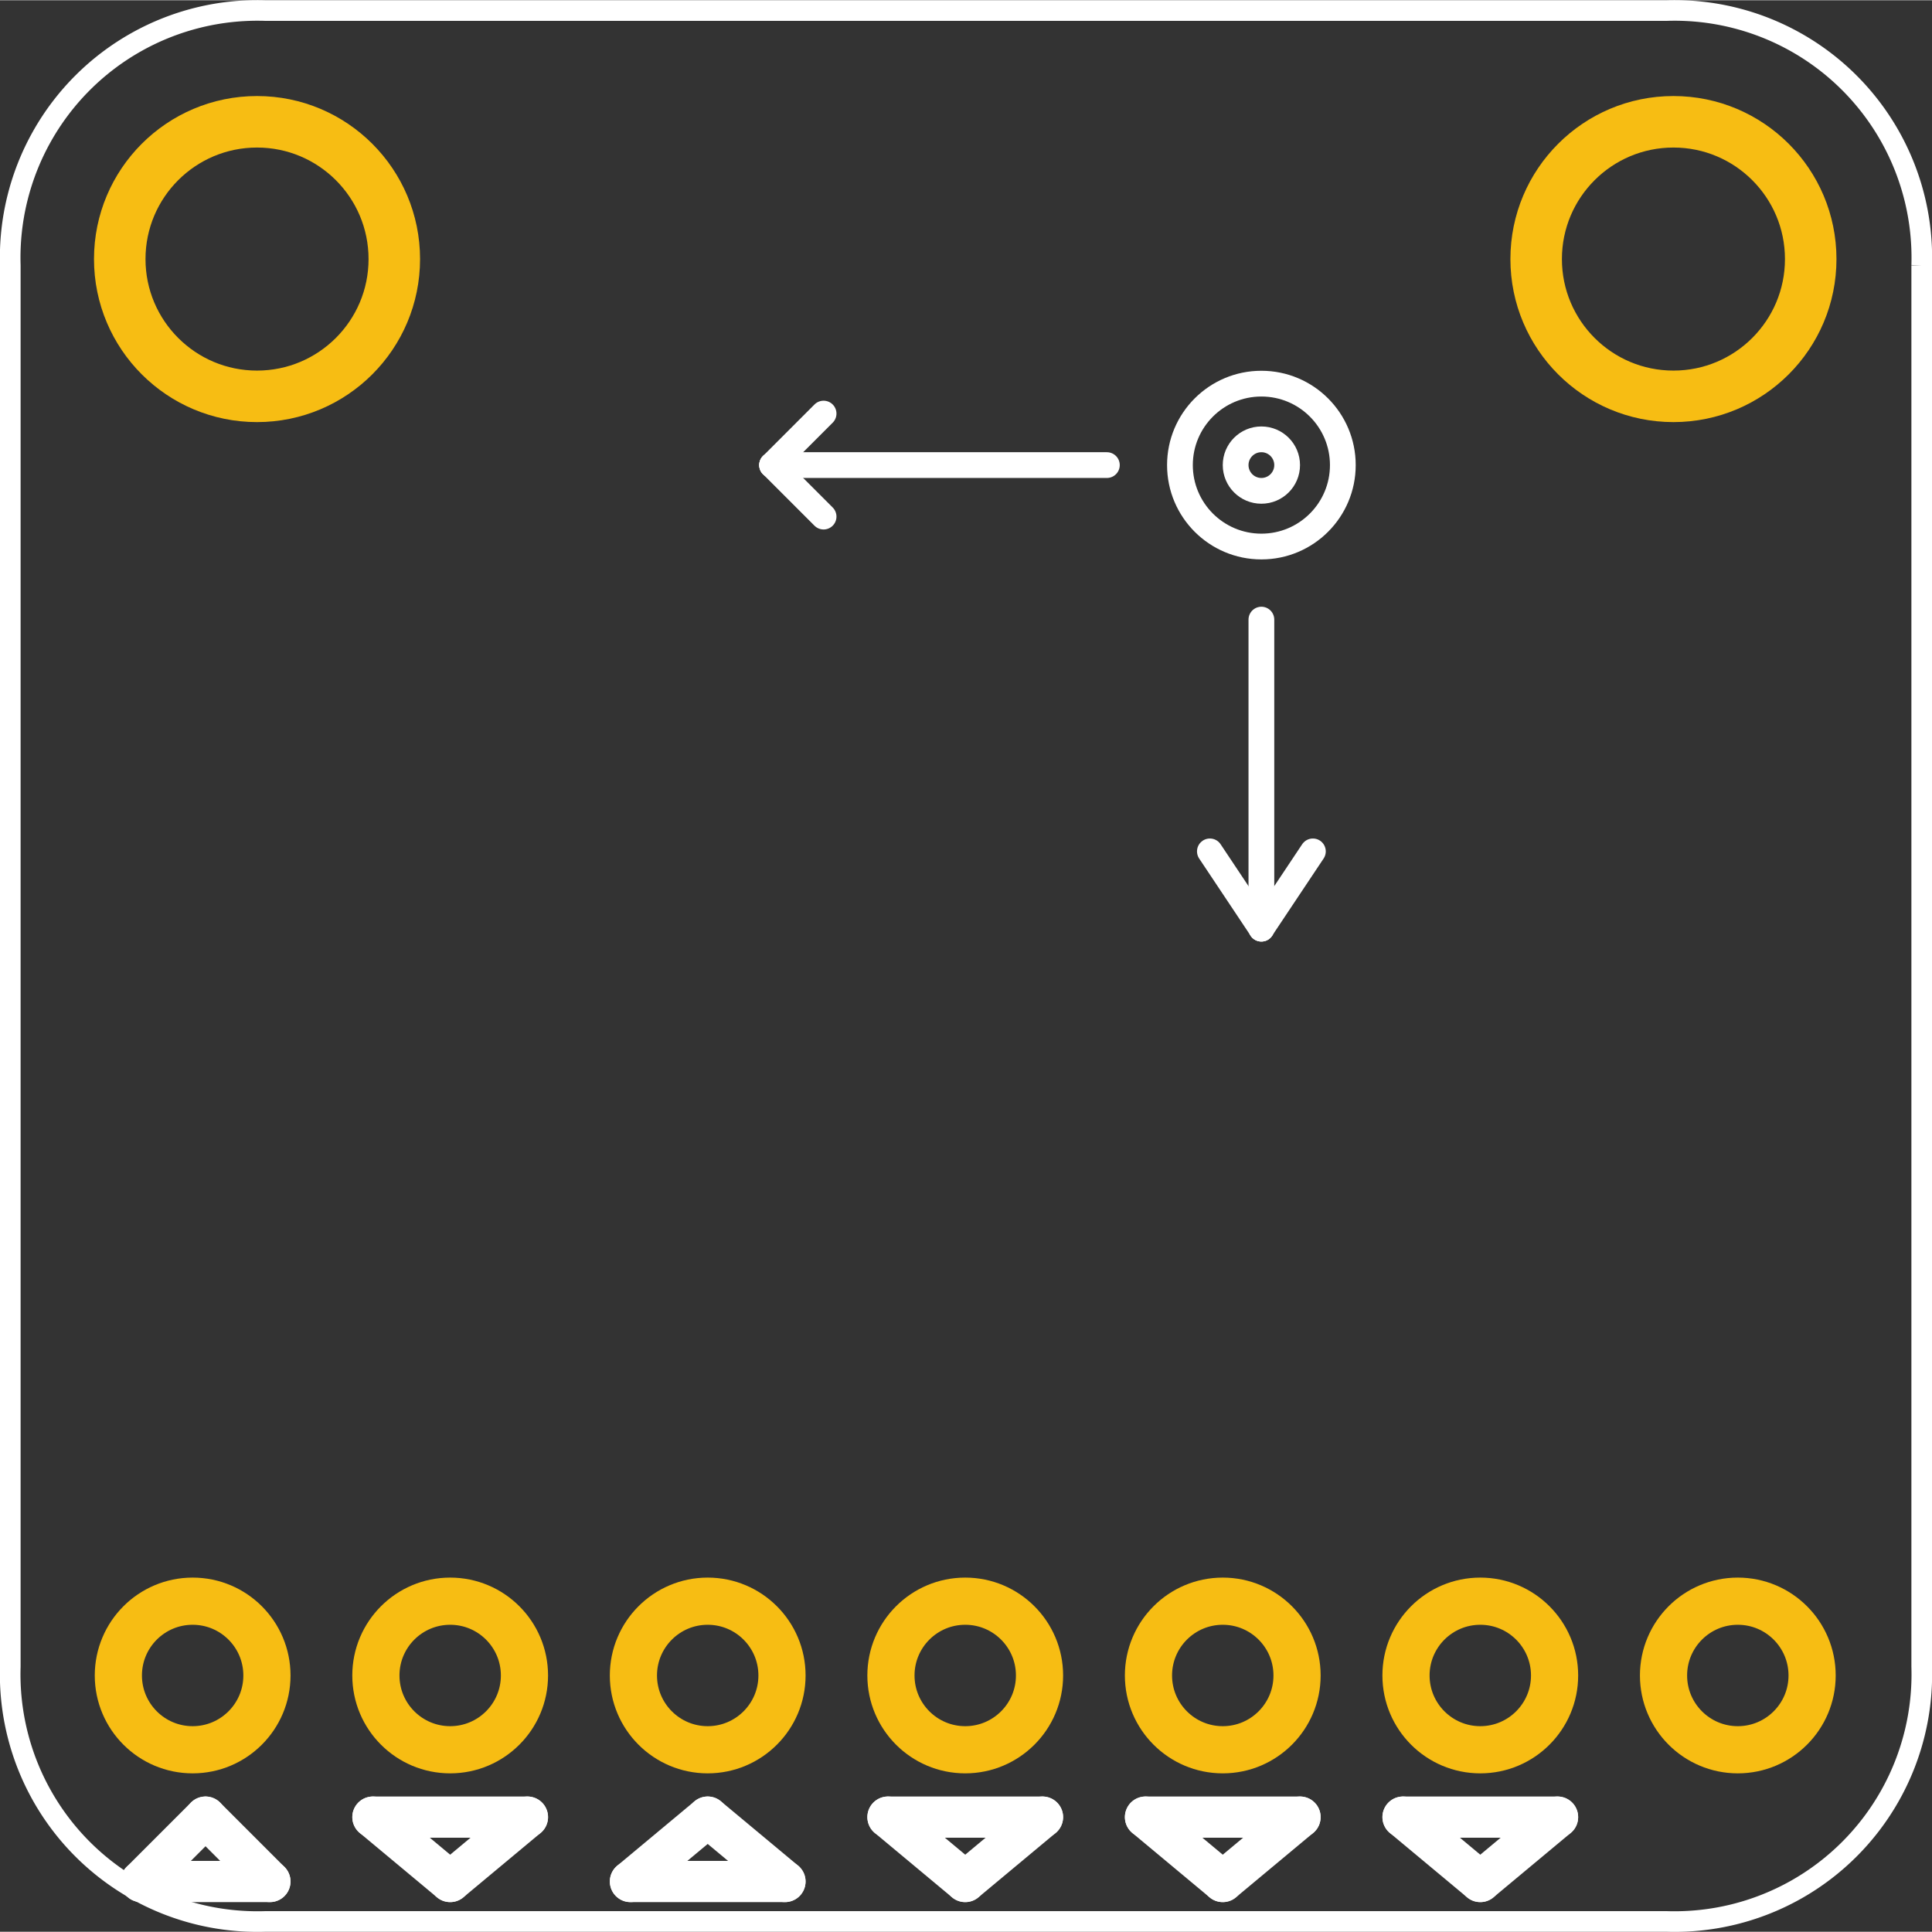 <?xml version='1.0' encoding='UTF-8' standalone='no'?>
<!-- Created with Fritzing (http://www.fritzing.org/) -->
<svg xmlns="http://www.w3.org/2000/svg" height="0.75in" version="1.2"  width="0.75in" viewBox="0 0 54.015 54.001" x="0in" baseProfile="tiny" y="0in">
    <rect x="0" y="0" width="54.015" height="54.001" fill="#333333" stroke="none"/>
    <desc>
        <referenceFile>Adafruit_ADXL335_pcb.svg</referenceFile>
    </desc>
    <desc >Fritzing footprint generated by brd2svg</desc>
    <g gorn="0.1" id="silkscreen" >
        <path stroke-width="0.576"  d="M53.727,7.411L53.727,46.589A6.912,6.912,0,0,1,46.604,53.713L7.411,53.713A6.912,6.912,0,0,1,0.288,46.589L0.288,7.411A6.912,6.912,0,0,1,7.411,0.288L46.604,0.288A6.912,6.912,0,0,1,53.727,7.411" fill="none" stroke="white"/>
        <line stroke-linecap="round" y2="12.996" y1="12.996" stroke-width="0.72"  x2="21.586" stroke="white" x1="30.946"/>
        <line stroke-linecap="round" y2="14.436" y1="12.996" stroke-width="0.72"  x2="23.026" stroke="white" x1="21.586"/>
        <line stroke-linecap="round" y2="11.556" y1="12.996" stroke-width="0.72"  x2="23.026" stroke="white" x1="21.586"/>
        <line stroke-linecap="round" y2="25.956" y1="17.316" stroke-width="0.72"  x2="35.266" stroke="white" x1="35.266"/>
        <line stroke-linecap="round" y2="23.796" y1="25.956" stroke-width="0.72"  x2="36.706" stroke="white" x1="35.266"/>
        <line stroke-linecap="round" y2="23.796" y1="25.956" stroke-width="0.72"  x2="33.826" stroke="white" x1="35.266"/>
        <line stroke-linecap="round" y2="50.796" y1="52.596" stroke-width="1.152"  x2="43.546" stroke="white" x1="41.386"/>
        <line stroke-linecap="round" y2="50.796" y1="50.796" stroke-width="1.152"  x2="39.226" stroke="white" x1="43.546"/>
        <line stroke-linecap="round" y2="52.596" y1="50.796" stroke-width="1.152"  x2="41.386" stroke="white" x1="39.226"/>
        <line stroke-linecap="round" y2="50.796" y1="52.596" stroke-width="1.152"  x2="36.346" stroke="white" x1="34.186"/>
        <line stroke-linecap="round" y2="50.796" y1="50.796" stroke-width="1.152"  x2="32.026" stroke="white" x1="36.346"/>
        <line stroke-linecap="round" y2="52.596" y1="50.796" stroke-width="1.152"  x2="34.186" stroke="white" x1="32.026"/>
        <line stroke-linecap="round" y2="50.796" y1="52.596" stroke-width="1.152"  x2="29.146" stroke="white" x1="26.986"/>
        <line stroke-linecap="round" y2="50.796" y1="50.796" stroke-width="1.152"  x2="24.826" stroke="white" x1="29.146"/>
        <line stroke-linecap="round" y2="52.596" y1="50.796" stroke-width="1.152"  x2="26.986" stroke="white" x1="24.826"/>
        <line stroke-linecap="round" y2="52.596" y1="52.596" stroke-width="1.152"  x2="3.946" stroke="white" x1="7.546"/>
        <line stroke-linecap="round" y2="50.796" y1="52.596" stroke-width="1.152"  x2="5.746" stroke="white" x1="3.946"/>
        <line stroke-linecap="round" y2="52.596" y1="50.796" stroke-width="1.152"  x2="7.546" stroke="white" x1="5.746"/>
        <line stroke-linecap="round" y2="50.796" y1="52.596" stroke-width="1.152"  x2="14.746" stroke="white" x1="12.586"/>
        <line stroke-linecap="round" y2="50.796" y1="50.796" stroke-width="1.152"  x2="10.426" stroke="white" x1="14.746"/>
        <line stroke-linecap="round" y2="52.596" y1="50.796" stroke-width="1.152"  x2="12.586" stroke="white" x1="10.426"/>
        <line stroke-linecap="round" y2="52.596" y1="50.796" stroke-width="1.152"  x2="17.626" stroke="white" x1="19.786"/>
        <line stroke-linecap="round" y2="52.596" y1="52.596" stroke-width="1.152"  x2="21.946" stroke="white" x1="17.626"/>
        <line stroke-linecap="round" y2="50.796" y1="52.596" stroke-width="1.152"  x2="19.786" stroke="white" x1="21.946"/>
        <circle cy="12.996" stroke-width="0.72"  fill="none" r="2.277" cx="35.266" stroke="white"/>
        <circle cy="12.996" stroke-width="0.72"  fill="none" r="0.72" cx="35.266" stroke="white"/>
        <g >
            <title >element:JP2</title>
            <g >
                <title >package:1X07_ROUND_76</title>
            </g>
        </g>
    </g>
    <g gorn="0.2" id="copper1" >
        <g gorn="0.2.0" id="copper0" >
            <circle cy="46.836" gorn="0.2.0.0" stroke-width="1.319" id="connector33pad"  connectorname="GND" fill="none" r="2.077" cx="19.786" stroke="#F7BD13"/>
            <circle cy="7.236" gorn="0.2.0.1" stroke-width="1.44" id="connector41pad"  connectorname="P$1" fill="none" r="3.838" cx="7.186" stroke="#F7BD13"/>
            <circle cy="46.836" gorn="0.2.0.2" stroke-width="1.319" id="connector37pad"  connectorname="ST" fill="none" r="2.077" cx="48.586" stroke="#F7BD13"/>
            <circle cy="46.836" gorn="0.2.0.3" stroke-width="1.319" id="connector31pad"  connectorname="VIN" fill="none" r="2.077" cx="5.386" stroke="#F7BD13"/>
            <circle cy="46.836" gorn="0.2.0.4" stroke-width="1.319" id="connector35pad"  connectorname="YOUT" fill="none" r="2.077" cx="34.186" stroke="#F7BD13"/>
            <circle cy="46.836" gorn="0.2.0.5" stroke-width="1.319" id="connector32pad"  connectorname="+3V3" fill="none" r="2.077" cx="12.586" stroke="#F7BD13"/>
            <circle cy="46.836" gorn="0.2.0.6" stroke-width="1.319" id="connector34pad"  connectorname="ZOUT" fill="none" r="2.077" cx="26.986" stroke="#F7BD13"/>
            <circle cy="46.836" gorn="0.2.0.7" stroke-width="1.319" id="connector36pad"  connectorname="XOUT" fill="none" r="2.077" cx="41.386" stroke="#F7BD13"/>
            <circle cy="7.236" gorn="0.2.0.8" stroke-width="1.44" id="connector40pad"  connectorname="P$1" fill="none" r="3.838" cx="46.786" stroke="#F7BD13"/>
        </g>
    </g>
</svg>
